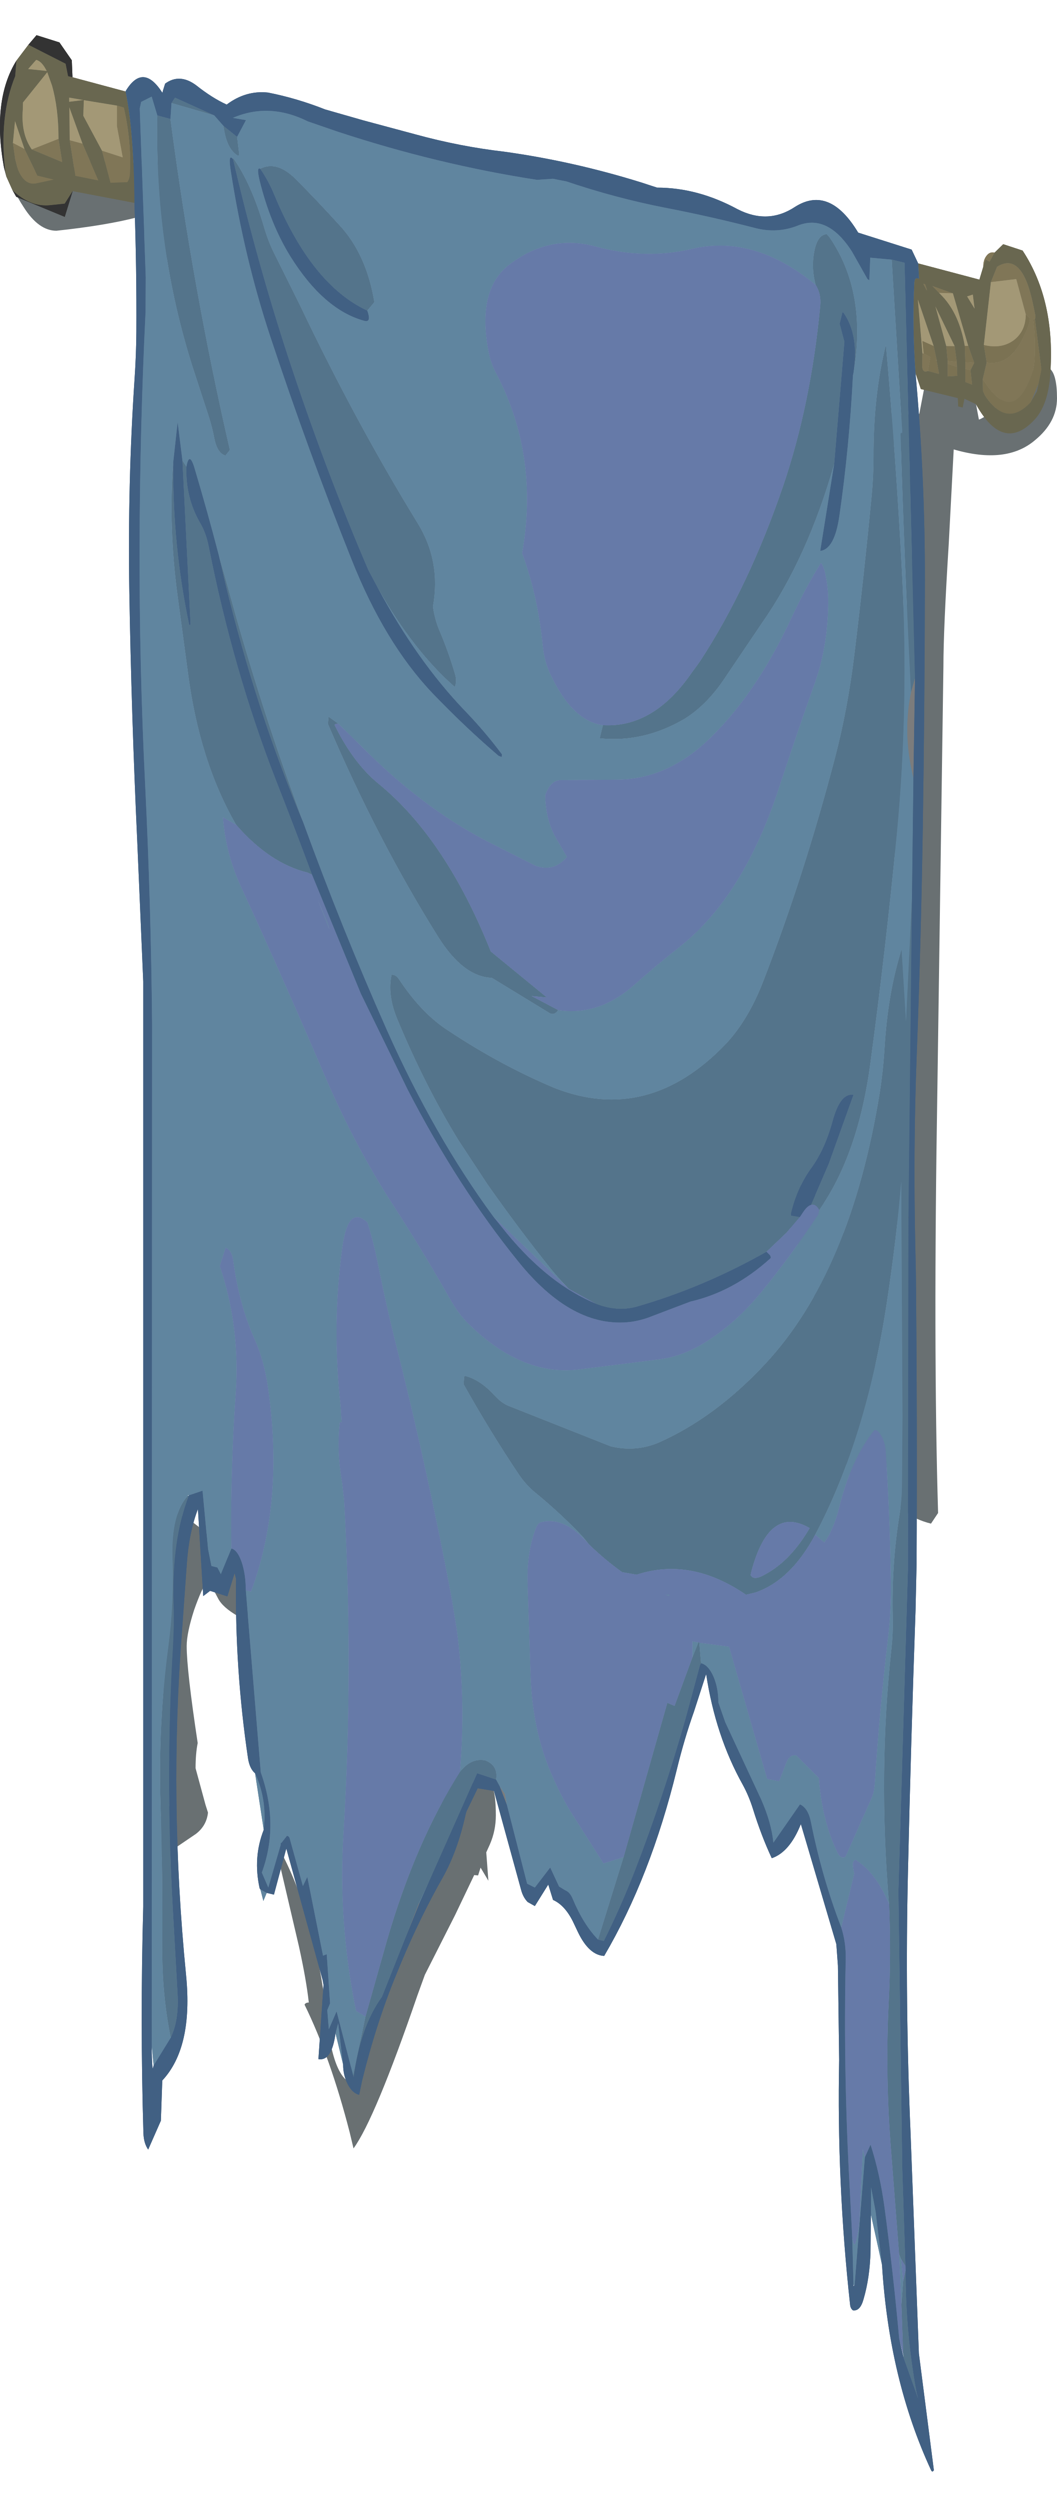 <?xml version="1.0" encoding="UTF-8" standalone="no"?>
<svg xmlns:ffdec="https://www.free-decompiler.com/flash" xmlns:xlink="http://www.w3.org/1999/xlink" ffdec:objectType="frame" height="352.1px" width="148.9px" xmlns="http://www.w3.org/2000/svg">
  <g transform="matrix(1.0, 0.0, 0.0, 1.0, 6.0, 149.3)">
    <use ffdec:characterId="1327" height="279.85" transform="matrix(1.0, 0.0, 0.0, 1.0, -4.4, -126.55)" width="147.3" xlink:href="#shape0"/>
    <use ffdec:characterId="1329" height="340.3" id="am_Moment_Normal" transform="matrix(0.497, 0.121, 0.0, 0.929, -6, -149.312)" width="297.9" xlink:href="#sprite0"/>
    <use ffdec:characterId="1329" height="340.3" id="am_Moment_Hard" transform="matrix(0.497, 0.121, 0.0, 0.929, -6, -149.312)" width="297.9" xlink:href="#sprite0"/>
  </g>
  <defs>
    <g id="shape0" transform="matrix(1.0, 0.0, 0.0, 1.0, 4.4, 126.55)">
      <path d="M4.1 -125.55 Q5.85 -126.55 7.1 -126.55 16.85 -126.55 17.6 -125.1 17.8 -124.75 17.65 -123.25 17.45 -121.7 18.1 -120.55 L17.65 -120.3 Q18.45 -119.15 20.1 -115.3 L17.1 -112.55 Q15.05 -114.0 13.75 -117.4 L13.35 -118.7 Q8.95 -117.55 1.95 -116.8 -0.55 -116.8 -2.65 -120.1 -4.4 -122.75 -4.4 -124.3 L-4.15 -125.8 -1.0 -125.25 1.1 -124.55 Q2.35 -124.55 4.1 -125.55 M138.65 -96.4 Q142.9 -100.05 142.9 -93.2 142.9 -89.85 139.8 -87.3 135.75 -83.85 128.35 -86.0 L127.65 -72.7 Q126.9 -60.65 126.9 -55.45 L126.05 4.0 Q125.45 40.4 126.15 63.8 L125.15 65.3 Q120.75 64.2 119.6 60.8 118.85 56.2 117.9 53.3 117.35 54.45 116.75 56.6 116.05 58.5 114.15 59.55 112.15 55.05 110.2 41.65 108.4 29.15 105.15 23.3 103.15 25.8 101.15 26.55 99.35 25.15 97.05 21.1 95.6 18.5 93.7 16.95 L91.1 19.3 Q89.5 23.5 86.2 28.85 L83.3 33.1 83.25 32.8 81.9 34.05 81.05 33.6 80.65 35.55 Q80.4 35.55 80.0 36.0 L79.15 36.8 78.35 36.55 Q78.2 36.45 78.2 35.8 L78.15 35.8 Q76.35 35.65 74.55 32.9 72.7 29.55 71.65 28.3 71.65 27.55 72.15 26.8 73.8 27.2 75.6 28.55 L75.95 28.8 Q75.15 26.1 75.15 25.15 75.15 23.6 75.3 23.65 L75.4 24.05 76.4 23.8 Q77.65 25.05 78.5 26.95 79.05 28.1 79.25 29.2 L79.8 27.8 81.65 23.3 82.6 24.15 85.65 19.2 91.65 9.55 Q95.25 9.55 101.15 19.8 L102.25 18.3 103.15 16.8 104.65 16.55 Q112.75 19.95 113.95 28.6 L114.3 35.85 Q114.45 40.25 115.15 42.55 L118.8 43.05 120.15 43.55 Q120.15 27.55 120.65 15.5 121.15 3.4 121.15 -5.85 121.15 -11.05 119.9 -31.7 118.4 -53.6 118.4 -56.1 118.4 -62.5 120.4 -62.9 121.45 -63.1 121.8 -63.7 122.4 -64.75 122.4 -68.2 122.4 -70.45 123.05 -74.15 L123.7 -79.45 123.7 -80.0 123.65 -79.95 122.55 -79.8 Q122.15 -79.8 122.15 -81.35 L122.4 -84.1 Q120.85 -86.4 117.65 -87.95 117.65 -89.45 117.9 -90.7 L123.5 -91.0 124.4 -95.7 126.65 -96.2 Q130.2 -95.65 131.25 -93.65 L131.9 -90.2 Q132.95 -90.55 135.2 -92.75 L134.1 -94.15 Q133.65 -95.0 133.65 -95.7 L134.4 -95.7 Q136.15 -94.8 136.15 -93.7 L138.65 -96.4 M17.55 63.55 Q20.65 63.9 24.8 68.45 29.2 73.35 29.55 77.65 29.3 78.35 27.55 78.35 25.35 77.1 24.7 75.8 L23.3 73.15 Q22.4 74.45 21.35 77.45 20.3 80.7 20.3 82.55 20.3 85.95 21.85 96.2 21.55 97.7 21.55 99.75 L22.95 104.9 23.3 106.0 Q23.1 107.85 21.6 109.0 L16.3 112.6 15.55 112.55 Q14.8 112.4 14.8 110.85 14.8 107.7 16.55 106.6 18.3 105.5 18.3 102.75 L17.3 92.1 16.3 81.45 Q16.3 80.3 16.85 73.95 L17.55 63.55 M57.1 98.0 L60.7 102.0 62.05 100.7 63.3 102.2 Q63.85 103.35 63.85 106.4 63.85 108.55 63.0 110.5 L62.5 111.6 62.8 115.6 61.7 113.75 61.35 114.85 60.8 114.8 58.1 120.45 53.85 128.85 52.8 131.75 Q46.8 149.2 43.8 153.3 L43.25 151.0 Q40.55 140.5 36.9 133.05 37.05 132.75 37.5 132.75 37.15 129.55 36.1 124.8 L33.25 112.6 33.9 112.15 Q38.75 121.7 40.2 136.3 L40.2 136.4 40.3 136.95 Q41.05 142.05 42.7 143.6 L50.55 123.0 50.55 122.6 Q50.55 116.9 54.5 111.85 L55.05 111.2 57.1 106.3 55.3 102.75 55.35 99.8 55.5 99.35 55.45 98.7 Q55.7 98.0 57.1 98.0" fill="#697072" fill-rule="evenodd" stroke="none"/>
    </g>
    <g id="sprite0" transform="matrix(1.0, 0.0, 0.0, 1.0, 0.1, 0.0)">
      <use ffdec:characterId="1328" height="340.3" transform="matrix(1.0, 0.0, 0.0, 1.0, -0.1, 0.0)" width="297.9" xlink:href="#shape1"/>
    </g>
    <g id="shape1" transform="matrix(1.0, 0.0, 0.0, 1.0, 0.1, 0.0)">
      <path d="M280.75 6.2 L287.95 4.8 290.65 9.8 Q290.65 12.35 287.2 14.2 283.7 16.0 278.75 16.0 L280.75 6.2 M294.3 19.75 L294.35 19.65 293.95 20.7 294.3 19.75 M276.15 10.85 L274.0 9.25 275.65 8.75 276.15 10.85 M273.35 16.85 Q271.8 12.25 267.0 10.15 L266.05 9.75 270.0 9.3 274.35 16.7 273.35 16.85 M263.05 22.0 L262.9 22.0 262.95 21.9 263.05 22.0 M261.35 19.55 L260.05 11.5 264.55 18.0 261.35 17.65 261.7 19.5 261.35 19.55 M268.1 17.55 L265.0 11.9 270.5 17.25 268.1 17.55 M28.8 19.1 L23.5 14.5 23.65 12.1 33.05 11.7 33.05 14.8 34.7 19.35 28.8 19.1 M19.65 18.7 L19.55 13.7 23.3 18.75 19.65 18.7 M8.9 21.5 Q5.8 19.55 6.35 15.8 L6.4 14.7 13.3 9.2 14.65 11.05 Q16.5 14.3 16.5 18.9 L8.9 21.5 M13.15 9.05 L7.85 9.45 10.15 7.75 Q11.8 7.75 13.15 9.05 M6.85 21.7 L3.55 21.2 4.15 17.8 6.85 21.7 M19.5 12.25 L23.55 12.1 19.5 12.9 19.5 12.25" fill="#a39876" fill-rule="evenodd" stroke="none"/>
      <path d="M293.25 10.15 L293.15 10.2 292.75 10.25 Q293.45 13.25 293.15 16.2 293.0 17.7 292.2 18.95 286.9 27.3 278.45 21.2 L279.55 18.55 Q285.75 18.3 289.6 13.8 291.9 11.1 291.8 10.25 L290.65 9.8 287.95 4.8 280.75 6.2 282.5 3.65 Q289.6 0.35 292.7 7.95 L293.35 9.55 293.4 9.85 293.35 10.05 293.25 10.15 M281.8 1.6 L280.4 3.15 279.25 3.0 278.6 4.15 Q278.6 3.1 279.55 2.35 280.45 1.6 281.8 1.6 M266.05 9.75 L264.15 8.95 270.0 9.3 266.05 9.75 M276.05 19.05 L275.0 20.3 273.5 20.3 273.5 19.3 276.05 19.05 M262.9 22.0 Q261.05 22.7 261.3 20.9 L261.35 19.55 261.7 19.5 263.6 19.8 262.95 21.9 262.9 22.0 M265.4 20.0 L265.4 20.1 265.05 20.05 265.4 20.0 M268.5 20.2 L268.5 19.75 271.1 19.55 271.15 20.3 268.5 20.2 M261.6 8.95 L262.1 8.95 Q263.4 10.7 261.6 8.95 M33.05 11.7 L35.0 11.75 Q37.15 16.45 36.75 21.5 36.65 22.45 35.95 22.95 L31.2 23.65 28.8 19.1 34.7 19.35 33.05 14.8 33.05 11.7 M23.3 18.75 L27.8 23.75 21.25 23.9 19.65 18.7 23.3 18.75 M16.5 18.9 L17.55 22.3 8.9 21.5 16.5 18.9 M6.85 21.7 L10.5 25.25 15.2 25.25 10.1 26.5 Q6.85 27.25 4.95 25.05 L4.2 23.6 3.55 21.2 6.85 21.7" fill="#807657" fill-rule="evenodd" stroke="none"/>
      <path d="M278.45 21.2 Q286.9 27.3 292.2 18.95 293.0 17.7 293.15 16.2 293.45 13.25 292.75 10.25 L293.15 10.2 293.25 10.15 295.1 17.6 294.35 19.65 294.3 19.75 292.05 22.95 Q285.15 27.8 279.05 23.6 L278.5 23.0 278.45 21.2 M290.65 9.8 L291.8 10.25 Q291.9 11.1 289.6 13.8 285.75 18.3 279.55 18.55 L278.75 16.0 Q283.7 16.0 287.2 14.2 290.65 12.35 290.65 9.8 M274.35 16.7 L276.05 19.05 273.5 19.3 273.35 16.85 274.35 16.7 M275.0 20.3 L275.45 22.45 273.5 22.3 273.5 20.3 275.0 20.3 M265.4 20.1 L266.1 22.05 263.05 22.0 262.95 21.9 263.6 19.8 261.7 19.5 261.35 17.65 264.55 18.0 265.4 20.0 265.05 20.05 265.4 20.1 M271.15 20.3 L271.25 21.65 268.5 22.1 268.5 20.2 271.15 20.3 M268.5 19.75 L268.1 17.55 270.5 17.25 271.1 19.55 268.5 19.75" fill="#7b7253" fill-rule="evenodd" stroke="none"/>
      <path d="M259.25 69.0 L258.8 84.3 258.75 84.2 258.3 83.15 Q255.9 77.45 258.1 71.35 L259.25 69.0 M143.55 254.9 L141.55 252.4 143.0 253.35 143.55 254.9 M118.95 272.85 L114.7 279.05 118.5 273.25 118.95 272.85" fill="#7c7c7c" fill-rule="evenodd" stroke="none"/>
      <path d="M252.65 6.45 L256.3 6.45 259.25 69.0 258.1 71.35 Q256.25 51.95 255.15 32.55 255.15 32.4 255.65 32.3 L252.65 6.45 M258.8 84.3 L258.8 84.7 258.75 84.2 258.8 84.3 M258.4 102.25 L257.4 150.95 257.35 151.05 257.4 151.1 257.25 204.5 254.55 253.65 255.65 295.5 256.55 310.15 255.3 309.25 254.75 308.6 252.55 293.7 Q250.75 282.2 251.8 270.85 252.5 263.3 251.9 255.85 248.75 236.25 252.6 216.95 253.05 214.65 252.95 212.3 252.6 204.35 254.8 196.7 255.5 194.3 255.55 192.05 L255.7 181.5 255.35 145.8 Q254.1 154.35 251.3 164.6 245.5 186.0 230.95 202.6 224.05 210.4 214.05 213.55 L211.35 214.25 Q195.65 210.55 180.35 215.25 L176.25 215.4 Q171.45 214.2 166.8 212.4 L165.15 211.5 Q158.8 208.75 151.65 206.55 149.15 205.8 147.05 204.45 138.95 199.05 131.3 192.75 L131.5 191.55 131.8 191.45 Q136.2 191.5 140.35 193.45 142.2 194.25 144.15 194.4 L172.95 196.75 Q179.95 196.75 186.5 194.45 202.6 188.55 216.8 178.55 241.0 161.5 249.25 133.25 250.2 129.9 250.6 126.45 251.55 117.75 255.45 110.7 L256.7 121.45 258.4 102.25 M256.6 310.7 Q256.55 320.2 259.7 328.9 L260.15 329.8 256.0 324.1 255.95 323.75 255.9 323.6 255.4 316.15 255.9 312.55 256.6 310.7 M198.6 226.3 L198.3 226.65 194.35 235.0 Q187.85 248.1 179.85 260.2 175.8 266.3 171.05 272.0 L169.4 272.0 176.65 258.55 189.05 233.55 191.1 233.75 196.15 225.75 197.85 223.25 197.95 223.15 198.1 223.25 198.6 226.3 M140.5 251.5 L135.15 251.25 121.55 269.4 118.5 273.25 114.7 279.05 108.2 288.65 Q102.0 294.05 100.15 301.95 L100.0 301.65 103.5 292.25 109.65 279.8 Q117.7 263.95 130.25 251.7 133.4 249.1 137.45 249.0 141.15 249.3 140.5 251.5 M53.4 219.8 Q48.6 227.2 49.1 236.5 49.3 239.8 48.95 243.15 46.8 262.7 48.8 282.15 L50.25 295.8 Q50.65 299.7 48.3 302.65 45.8 296.35 45.9 289.2 46.05 278.35 45.4 267.55 44.7 255.5 47.65 243.3 49.25 236.6 48.8 229.85 48.4 223.25 53.15 219.85 L53.4 219.8 M44.5 11.7 L48.2 11.75 Q54.55 36.75 65.05 59.75 L63.8 60.75 Q61.5 60.7 60.65 58.55 60.05 56.9 59.05 55.4 L54.55 48.6 Q43.7 31.8 44.5 11.7 M48.5 9.3 L49.5 8.35 60.65 9.6 48.5 9.3 M63.25 10.85 L67.1 12.0 67.7 14.6 67.45 14.85 Q64.1 14.3 63.25 10.85 M161.1 174.4 Q158.55 173.35 156.15 172.1 146.9 167.15 138.05 161.55 L129.85 155.95 Q120.35 148.9 112.6 139.95 109.65 136.6 110.9 133.35 111.95 133.15 112.9 133.7 119.35 138.1 126.85 139.7 141.7 143.05 157.1 144.5 183.65 146.6 205.55 131.55 212.0 127.05 216.25 120.6 227.8 103.15 236.55 84.15 240.15 76.35 242.05 67.8 244.8 55.4 246.95 43.1 247.5 40.05 247.5 37.0 247.45 27.7 251.0 19.6 253.85 36.35 255.55 53.45 257.55 73.5 254.1 93.35 250.95 111.2 246.6 129.05 243.15 143.35 232.1 153.2 231.05 152.35 229.75 152.75 L230.35 151.95 234.8 145.85 241.8 134.5 Q238.05 134.65 235.85 139.35 233.65 143.9 229.8 147.2 225.85 150.65 224.1 154.8 L224.15 155.1 226.6 155.0 222.85 157.85 217.15 161.5 Q199.0 169.35 180.05 174.7 174.55 176.15 168.95 175.7 L161.1 174.4 M66.85 116.35 Q56.4 108.05 53.15 94.95 L50.2 83.6 Q47.65 73.7 49.0 63.75 48.8 76.35 53.55 87.8 L53.9 87.65 51.6 63.1 52.75 63.9 Q52.45 68.6 56.7 71.95 58.3 73.2 59.05 75.1 66.0 93.05 78.15 108.15 83.35 114.55 88.35 121.1 L87.1 120.95 Q76.35 120.95 66.85 116.35 M61.9 76.1 L64.6 80.85 Q73.85 97.8 85.8 113.45 72.5 98.3 63.8 80.2 L61.9 76.1 M241.8 25.05 Q243.45 19.15 239.0 16.3 L238.7 16.25 237.9 18.1 239.25 20.65 236.35 39.55 Q228.65 54.9 215.9 66.3 L205.5 75.9 Q200.3 80.8 193.75 83.8 182.15 88.9 169.9 89.8 L170.8 87.7 Q185.3 86.25 196.15 76.3 L197.1 75.5 198.35 74.4 Q212.15 61.3 221.9 44.75 229.8 31.25 232.4 16.05 232.7 14.25 231.1 13.1 229.8 10.7 230.7 8.1 231.6 5.45 234.2 5.0 L234.9 5.3 Q245.75 12.25 241.8 25.05 M95.8 97.25 L95.15 97.35 94.7 97.55 Q100.05 102.7 107.3 104.9 126.25 110.75 139.0 126.15 L154.9 131.05 150.55 131.4 158.1 132.55 Q156.9 133.65 155.35 133.25 L139.3 130.1 Q131.25 131.0 124.15 125.9 107.0 113.5 92.85 97.65 L93.05 96.55 95.8 97.25 M73.65 16.0 Q78.35 14.1 83.7 16.25 89.85 18.75 96.05 21.6 103.75 25.0 106.0 32.0 L104.0 33.55 Q88.25 31.7 77.7 19.5 76.05 17.55 73.65 16.0 M107.1 75.3 L104.3 72.85 Q91.85 58.95 81.5 43.4 72.65 30.05 65.95 15.55 L65.95 15.35 Q71.1 18.55 74.7 24.65 75.9 26.7 77.55 28.25 L85.0 35.3 Q100.65 50.85 118.25 63.9 124.95 68.85 122.6 76.0 123.15 77.95 124.45 79.4 126.95 82.2 128.85 85.4 129.45 86.35 128.85 87.3 L128.75 87.35 Q117.0 83.35 107.1 75.3 M212.65 211.1 Q213.5 211.95 217.05 210.35 224.1 207.35 229.4 201.8 217.9 199.7 212.85 210.55 L212.65 211.1" fill="#54748b" fill-rule="evenodd" stroke="none"/>
      <path d="M249.9 310.85 L246.75 303.6 246.8 299.45 248.1 303.0 249.9 310.85 M97.15 300.35 L95.0 295.9 95.75 294.25 97.15 300.35 M75.5 277.15 L74.55 278.5 73.7 276.85 75.5 277.15 M74.65 267.7 L72.2 259.45 Q75.0 262.3 74.9 266.0 L74.65 267.7 M67.1 12.0 L69.6 9.15 65.85 9.3 Q76.2 5.55 87.2 7.05 L95.55 7.5 Q123.75 8.8 152.1 7.45 L156.6 6.7 160.45 6.6 Q174.25 7.3 188.3 6.95 201.0 6.6 213.95 6.7 220.15 6.75 225.9 4.8 234.45 1.8 241.4 6.7 L245.8 10.3 246.3 10.4 246.55 6.95 252.65 6.45 255.65 32.3 Q255.15 32.4 255.15 32.55 256.25 51.95 258.1 71.35 255.9 77.45 258.3 83.15 L258.75 84.2 258.8 84.7 258.4 102.25 256.7 121.45 255.45 110.7 Q251.55 117.75 250.6 126.45 250.2 129.9 249.25 133.25 241.0 161.5 216.8 178.55 202.6 188.55 186.5 194.45 179.95 196.75 172.95 196.75 L144.15 194.4 Q142.2 194.25 140.35 193.45 136.2 191.5 131.8 191.45 L131.5 191.55 131.3 192.75 Q138.95 199.05 147.05 204.45 149.15 205.8 151.65 206.55 158.8 208.75 165.15 211.5 L166.8 212.4 Q160.05 209.05 153.35 210.8 152.4 211.05 151.85 211.85 149.15 215.85 149.45 220.7 L150.3 234.45 Q150.8 242.65 156.15 248.55 158.65 251.4 161.75 253.7 L170.95 260.25 176.65 258.55 169.4 272.0 Q165.25 270.25 162.25 266.8 161.45 265.85 160.15 265.75 L158.35 265.4 155.85 262.85 151.5 266.45 149.3 266.15 143.55 254.9 143.0 253.35 141.55 252.4 140.5 251.5 Q141.15 249.3 137.45 249.0 133.4 249.1 130.25 251.7 132.0 240.65 129.35 230.1 L127.85 225.45 Q121.1 207.15 112.4 189.75 109.5 184.0 107.1 177.9 105.9 174.7 104.05 171.8 98.6 169.75 96.95 176.45 93.9 188.6 96.45 200.6 L96.75 203.05 96.25 203.05 Q95.25 207.4 96.85 212.05 L97.45 214.85 Q100.1 240.1 97.25 265.35 95.75 278.6 100.55 291.05 L100.85 291.75 103.5 292.25 100.0 301.65 95.3 292.55 93.1 295.55 92.65 292.7 93.45 291.55 92.5 284.25 91.45 284.6 87.0 273.25 85.75 274.8 82.0 268.05 Q81.85 267.75 81.25 267.75 L79.65 269.05 79.5 269.05 79.45 269.4 75.95 276.3 74.1 274.25 Q79.1 266.35 73.8 259.1 L69.55 232.05 71.05 232.05 Q80.55 217.1 75.8 200.3 74.75 196.55 72.15 193.75 67.65 189.0 66.0 182.5 65.6 181.0 63.85 180.85 L62.2 183.85 Q68.05 192.35 66.7 202.7 65.95 208.45 65.65 214.3 65.3 220.3 65.5 226.25 L62.5 230.55 61.5 229.65 59.8 229.65 58.85 227.2 57.3 218.55 53.45 219.75 53.15 219.75 53.15 219.85 Q48.4 223.25 48.8 229.85 49.25 236.6 47.65 243.3 44.7 255.5 45.4 267.55 46.05 278.35 45.9 289.2 45.8 296.35 48.3 302.65 L43.45 307.5 42.9 304.55 43.0 149.65 Q42.7 131.75 41.05 113.85 39.35 95.7 39.45 77.5 39.55 59.65 41.15 41.9 L41.2 36.7 39.5 11.3 39.9 10.25 42.9 9.05 44.5 11.7 Q43.7 31.8 54.55 48.6 L59.05 55.4 Q60.05 56.9 60.65 58.55 61.5 60.7 63.8 60.75 L65.05 59.75 Q54.55 36.75 48.2 11.75 L48.5 9.3 60.65 9.6 63.25 10.85 Q64.1 14.3 67.45 14.85 L67.7 14.6 67.1 12.0 M245.05 295.15 L242.15 314.85 241.95 314.95 241.8 314.85 241.45 307.8 Q242.0 309.5 242.55 308.15 243.45 306.2 243.6 303.9 L244.45 294.0 245.05 295.15 M238.35 261.2 Q232.9 254.35 229.75 246.35 228.95 244.3 226.65 244.05 L219.1 250.85 Q218.55 247.9 215.65 244.75 L205.45 234.35 203.5 231.6 Q203.5 229.4 202.1 227.85 200.65 226.3 198.6 226.3 L198.1 223.25 206.55 222.75 217.35 241.4 220.75 241.3 222.85 238.1 Q223.85 236.8 225.6 236.75 L232.0 239.35 Q232.9 245.7 237.25 249.95 238.25 250.9 239.55 250.3 L246.9 240.5 Q247.7 239.45 247.85 238.1 249.2 226.65 251.6 215.55 252.5 211.25 252.4 207.05 252.15 197.1 250.95 187.4 250.75 185.85 249.4 184.95 248.7 184.4 247.75 184.55 241.15 189.8 237.7 197.7 236.25 201.05 233.55 203.45 L230.95 202.6 Q245.5 186.0 251.3 164.6 254.1 154.35 255.35 145.8 L255.7 181.5 255.55 192.05 Q255.5 194.3 254.8 196.7 252.6 204.35 252.95 212.3 253.05 214.65 252.6 216.95 248.75 236.25 251.9 255.85 248.05 251.5 242.35 250.4 L242.2 250.45 Q241.7 250.7 241.65 251.05 241.6 251.75 242.05 252.5 L238.35 261.2 M121.55 269.4 L118.95 272.85 118.5 273.25 121.55 269.4 M232.1 153.2 Q243.15 143.35 246.6 129.05 250.95 111.2 254.1 93.35 257.55 73.5 255.55 53.45 253.85 36.35 251.0 19.6 247.45 27.7 247.5 37.0 247.5 40.05 246.95 43.1 244.8 55.4 242.05 67.8 240.15 76.35 236.55 84.15 227.8 103.15 216.25 120.6 212.0 127.05 205.55 131.55 183.65 146.6 157.1 144.5 141.7 143.05 126.85 139.7 119.35 138.1 112.9 133.7 111.95 133.15 110.9 133.35 109.65 136.6 112.6 139.95 120.35 148.9 129.85 155.95 L138.05 161.55 Q146.9 167.15 156.15 172.1 158.55 173.35 161.1 174.4 L139.8 166.3 Q122.95 156.25 109.5 141.85 96.85 128.25 85.8 113.45 73.85 97.8 64.6 80.85 L61.9 76.1 Q58.65 69.85 55.05 63.85 53.55 61.35 52.75 63.9 L51.6 63.1 50.25 57.5 49.0 63.75 Q47.65 73.7 50.2 83.6 L53.15 94.95 Q56.4 108.05 66.85 116.35 L63.1 115.7 Q63.85 121.1 68.25 125.6 80.25 138.0 91.8 150.95 100.45 160.65 111.25 168.15 119.6 173.95 127.35 180.25 129.5 182.05 132.15 183.2 147.35 189.4 163.55 186.35 L187.1 181.7 Q192.95 180.5 198.65 178.0 207.7 174.0 215.5 167.95 224.0 161.3 231.8 153.95 L232.1 153.2 M241.8 25.05 Q245.75 12.25 234.9 5.3 L234.2 5.0 Q231.6 5.45 230.7 8.1 229.8 10.7 231.1 13.1 213.65 7.65 195.85 12.25 182.7 15.6 168.7 15.4 155.45 15.2 143.95 21.5 135.05 26.5 138.4 35.35 139.05 37.05 140.6 38.35 152.75 49.25 147.9 64.6 152.4 70.6 153.75 77.9 154.15 80.1 155.8 81.8 162.0 88.2 170.8 87.7 L169.9 89.8 Q182.15 88.9 193.75 83.8 200.3 80.8 205.5 75.9 L215.9 66.3 Q228.65 54.9 236.35 39.55 L232.4 53.25 Q236.45 52.45 237.8 47.25 240.6 36.55 241.65 25.45 L241.8 25.05 M158.1 132.55 Q169.6 132.0 179.7 125.9 186.4 121.85 193.2 118.1 210.85 108.15 220.75 90.6 225.7 81.9 230.9 73.4 234.55 67.45 234.65 60.7 234.7 58.65 233.8 56.5 233.4 55.5 232.6 55.05 228.45 59.1 224.25 64.45 213.9 77.75 199.85 86.55 188.5 93.55 175.1 95.4 L159.15 97.55 Q156.0 97.85 154.45 100.45 154.55 104.55 158.2 107.1 L160.6 109.0 Q156.9 111.85 151.65 111.5 L137.75 109.55 Q119.2 106.8 101.8 99.6 L95.8 97.25 93.05 96.55 92.85 97.65 Q107.0 113.5 124.15 125.9 131.25 131.0 139.3 130.1 L155.35 133.25 Q156.9 133.65 158.1 132.55 M254.75 308.6 L255.3 309.25 255.9 312.55 255.4 316.15 254.75 308.6 M104.0 33.55 L106.0 32.0 Q103.75 25.0 96.05 21.6 89.85 18.75 83.7 16.25 78.35 14.1 73.65 16.0 72.55 15.8 73.5 17.8 76.5 23.95 82.2 28.15 91.7 35.05 103.25 35.2 105.2 35.2 104.0 33.55 M107.1 75.3 Q117.0 83.35 128.75 87.35 L128.85 87.3 Q129.45 86.35 128.85 85.4 126.95 82.2 124.45 79.4 123.15 77.95 122.6 76.0 124.95 68.85 118.25 63.9 100.65 50.85 85.0 35.3 L77.55 28.25 Q75.9 26.7 74.7 24.65 71.1 18.55 65.95 15.35 L65.95 15.55 Q64.5 14.75 65.35 17.5 69.15 30.1 76.55 41.1 87.3 57.05 99.55 71.85 108.85 83.2 122.4 89.1 131.75 93.1 141.25 96.2 L142.1 96.25 142.15 95.85 Q137.3 93.0 131.5 90.55 118.1 84.8 107.1 75.3 M89.8 124.5 L92.75 127.85 93.3 128.8 89.8 124.5 M196.15 225.75 L196.15 223.3 197.85 223.25 196.15 225.75 M189.6 217.1 L189.6 217.25 Q187.6 217.25 189.6 217.1 M255.9 323.6 L255.95 323.75 255.4 322.6 255.9 323.6" fill="#60859f" fill-rule="evenodd" stroke="none"/>
      <path d="M293.25 10.15 L293.35 10.05 293.4 9.85 293.35 9.55 292.7 7.95 Q289.6 0.35 282.5 3.65 L280.75 6.2 278.75 16.0 279.55 18.55 278.45 21.2 278.5 23.0 279.05 23.6 Q285.15 27.8 292.05 22.95 L293.85 21.05 293.95 20.7 294.35 19.65 295.1 17.6 293.25 10.15 M281.8 1.6 L284.25 0.0 289.75 0.25 Q299.2 6.7 297.55 18.2 296.9 22.7 293.25 25.35 284.3 31.75 276.5 25.25 L273.25 24.85 272.75 26.25 271.5 26.25 271.4 25.0 260.9 25.0 259.4 22.8 Q258.45 15.85 259.05 9.1 259.15 8.2 260.4 8.35 L260.15 6.05 277.5 6.25 278.6 4.15 279.25 3.0 280.4 3.15 281.8 1.6 M38.0 25.8 L20.5 26.3 18.25 28.5 14.25 29.25 Q8.55 30.35 3.45 28.4 L1.7 26.55 1.4 25.85 Q-0.45 17.7 4.2 11.0 L4.55 8.6 7.95 5.75 18.5 7.25 19.2 9.05 20.45 9.05 35.5 9.25 Q36.5 11.8 37.05 14.75 38.0 20.15 38.0 25.8 M266.05 9.75 L267.0 10.15 Q271.8 12.25 273.35 16.85 L273.5 19.3 273.5 20.3 273.5 22.3 275.45 22.45 275.0 20.3 276.05 19.05 274.35 16.7 270.0 9.3 264.15 8.95 266.05 9.75 M276.15 10.85 L275.65 8.75 274.0 9.25 276.15 10.85 M263.05 22.0 L266.1 22.05 265.4 20.1 265.4 20.0 264.55 18.0 260.05 11.5 261.35 19.55 261.3 20.9 Q261.05 22.7 262.9 22.0 L263.05 22.0 M268.5 20.2 L268.5 22.1 271.25 21.65 271.15 20.3 271.1 19.55 270.5 17.25 265.0 11.9 268.1 17.55 268.5 19.75 268.5 20.2 M261.6 8.95 Q263.4 10.7 262.1 8.95 L261.6 8.95 M257.4 150.95 L257.4 151.1 257.35 151.05 257.4 150.95 M28.8 19.1 L31.2 23.65 35.95 22.95 Q36.65 22.45 36.75 21.5 37.15 16.45 35.0 11.75 L33.05 11.7 23.65 12.1 23.5 14.5 28.8 19.1 M19.65 18.7 L21.25 23.9 27.8 23.75 23.3 18.75 19.55 13.7 19.65 18.7 M16.5 18.9 Q16.5 14.3 14.65 11.05 L13.3 9.2 6.4 14.7 6.35 15.8 Q5.8 19.55 8.9 21.5 L17.55 22.3 16.5 18.9 M13.15 9.05 Q11.8 7.75 10.15 7.75 L7.85 9.45 13.15 9.05 M3.55 21.2 L4.2 23.6 4.95 25.05 Q6.85 27.25 10.1 26.5 L15.2 25.25 10.5 25.25 6.85 21.7 4.15 17.8 3.55 21.2 M19.5 12.25 L19.5 12.9 23.55 12.1 19.5 12.25" fill="#696750" fill-rule="evenodd" stroke="none"/>
      <path d="M256.55 310.15 L256.6 310.7 255.9 312.55 255.3 309.25 256.55 310.15 M254.75 321.35 Q253.05 311.55 250.6 302.05 249.3 297.1 246.65 293.05 L245.05 295.15 244.45 294.0 243.6 303.9 Q243.45 306.2 242.55 308.15 242.0 309.5 241.45 307.8 L240.75 300.55 Q238.9 283.2 239.6 265.85 239.7 263.3 238.35 261.2 L242.05 252.5 Q241.6 251.75 241.65 251.05 241.7 250.7 242.2 250.45 L242.35 250.4 Q248.05 251.5 251.9 255.85 252.5 263.3 251.8 270.85 250.75 282.2 252.55 293.7 L254.75 308.6 255.4 316.15 255.9 323.6 255.4 322.6 254.75 321.35 M69.55 232.05 Q69.55 229.65 68.4 227.95 67.2 226.25 65.5 226.25 65.3 220.3 65.65 214.3 65.95 208.45 66.7 202.7 68.05 192.35 62.2 183.85 L63.85 180.85 Q65.6 181.0 66.0 182.5 67.65 189.0 72.15 193.75 74.75 196.55 75.8 200.3 80.55 217.1 71.05 232.05 L69.55 232.05 M161.1 174.4 L168.95 175.7 Q155.55 174.5 143.55 168.3 L139.8 166.3 161.1 174.4 M217.15 161.5 L222.85 157.85 226.6 155.0 227.4 154.25 Q228.65 153.05 229.75 152.75 231.05 152.35 232.1 153.2 L231.8 153.95 Q224.0 161.3 215.5 167.95 207.7 174.0 198.65 178.0 192.95 180.5 187.1 181.7 L163.55 186.35 Q147.35 189.4 132.15 183.2 129.5 182.05 127.35 180.25 119.6 173.95 111.25 168.15 100.45 160.65 91.8 150.95 80.25 138.0 68.25 125.6 63.85 121.1 63.1 115.7 L66.85 116.35 Q76.35 120.95 87.1 120.95 L88.35 121.1 102.2 137.35 115.45 150.15 Q129.7 163.05 146.65 172.05 162.1 180.35 178.6 177.15 181.8 176.5 184.8 175.45 L195.6 171.85 Q207.85 168.75 218.25 162.35 218.5 162.2 218.15 161.9 L217.15 161.5 M231.1 13.1 Q232.7 14.25 232.4 16.05 229.8 31.25 221.9 44.75 212.15 61.3 198.35 74.4 L197.1 75.5 196.15 76.3 Q185.3 86.25 170.8 87.7 162.0 88.2 155.8 81.8 154.15 80.1 153.75 77.9 152.4 70.6 147.9 64.6 152.75 49.25 140.6 38.35 139.05 37.05 138.4 35.35 135.05 26.5 143.95 21.5 155.45 15.2 168.7 15.4 182.7 15.6 195.85 12.25 213.65 7.65 231.1 13.1 M95.8 97.25 L101.8 99.6 Q119.2 106.8 137.75 109.55 L151.65 111.5 Q156.9 111.85 160.6 109.0 L158.2 107.1 Q154.55 104.55 154.45 100.45 156.0 97.85 159.15 97.55 L175.1 95.4 Q188.5 93.55 199.85 86.55 213.9 77.75 224.25 64.45 228.45 59.1 232.6 55.05 233.4 55.5 233.8 56.5 234.7 58.65 234.65 60.7 234.55 67.45 230.9 73.4 225.7 81.9 220.75 90.6 210.85 108.15 193.2 118.1 186.4 121.85 179.7 125.9 169.6 132.0 158.1 132.55 L150.55 131.4 154.9 131.05 139.0 126.15 Q126.25 110.75 107.3 104.9 100.05 102.7 94.7 97.55 L95.15 97.35 95.8 97.25 M166.8 212.4 Q171.45 214.2 176.25 215.4 L180.35 215.25 Q195.65 210.55 211.35 214.25 L214.05 213.55 Q224.05 210.4 230.95 202.6 L233.55 203.45 Q236.25 201.05 237.7 197.7 241.15 189.8 247.75 184.55 248.7 184.4 249.4 184.95 250.75 185.85 250.95 187.4 252.15 197.1 252.4 207.05 252.5 211.25 251.6 215.55 249.2 226.65 247.85 238.1 247.7 239.45 246.9 240.5 L239.55 250.3 Q238.25 250.9 237.25 249.95 232.9 245.7 232.0 239.35 L225.6 236.75 Q223.85 236.8 222.85 238.1 L220.75 241.3 217.35 241.4 206.55 222.75 198.1 223.25 197.95 223.15 197.85 223.25 196.15 223.3 196.15 225.75 191.1 233.75 189.05 233.55 176.65 258.55 170.95 260.25 161.75 253.7 Q158.65 251.4 156.15 248.55 150.8 242.65 150.3 234.45 L149.45 220.7 Q149.15 215.85 151.85 211.85 152.4 211.05 153.35 210.8 160.05 209.05 166.8 212.4 M103.5 292.25 L100.85 291.75 100.55 291.05 Q95.75 278.6 97.25 265.35 100.1 240.1 97.45 214.85 L96.85 212.05 Q95.25 207.4 96.25 203.05 L96.75 203.05 96.45 200.6 Q93.9 188.6 96.95 176.45 98.6 169.75 104.05 171.8 105.9 174.7 107.1 177.9 109.5 184.0 112.4 189.75 121.1 207.15 127.85 225.45 L129.35 230.1 Q132.0 240.65 130.25 251.7 117.7 263.95 109.65 279.8 L103.5 292.25 M89.8 124.5 L93.3 128.8 92.75 127.85 89.8 124.5 M212.65 211.1 L212.85 210.55 Q217.9 199.7 229.4 201.8 224.1 207.35 217.05 210.35 213.5 211.95 212.65 211.1 M189.6 217.1 Q187.6 217.25 189.6 217.25 L189.6 217.1" fill="#667aa8" fill-rule="evenodd" stroke="none"/>
      <path d="M260.15 6.05 L260.4 8.35 Q259.15 8.2 259.05 9.1 258.45 15.85 259.4 22.8 262.1 38.25 262.05 53.9 262.0 72.8 261.45 91.65 260.95 108.8 259.75 125.9 258.7 140.7 259.35 155.55 L259.5 159.3 Q259.9 181.25 259.7 203.25 L259.4 210.45 Q258.1 230.4 257.25 250.4 256.4 270.1 258.0 289.9 L260.35 322.9 264.6 340.05 Q264.15 340.5 263.8 340.15 251.9 327.95 249.9 310.85 L248.1 303.0 246.8 299.45 246.75 303.6 246.65 309.2 Q246.45 313.25 244.65 316.75 243.7 318.7 241.65 318.8 240.95 318.6 240.85 318.05 237.05 300.0 237.75 281.35 L237.4 267.1 236.95 263.9 226.9 247.0 Q223.75 251.65 218.65 253.25 215.65 250.2 213.3 246.45 212.15 244.65 210.45 243.2 202.7 236.8 200.05 227.75 L196.6 233.9 Q193.85 238.4 191.7 243.4 184.3 260.55 171.15 274.25 166.85 274.7 163.7 271.6 L162.25 270.15 Q159.95 268.0 156.65 267.65 L155.3 265.5 151.5 269.25 149.45 268.9 Q148.15 268.35 147.6 267.3 L139.9 253.3 135.3 253.5 132.1 257.45 131.9 257.85 Q129.65 263.65 125.5 268.2 119.05 275.1 113.65 282.7 L112.25 284.7 Q106.55 292.85 102.55 302.05 L101.7 304.35 Q99.8 304.35 98.5 303.2 97.15 302.0 97.15 300.35 L95.75 294.25 95.0 295.9 Q93.95 300.3 90.15 300.45 L91.6 289.0 91.35 288.3 81.05 269.7 77.55 277.15 75.5 277.15 73.7 276.85 73.5 276.75 Q71.55 272.3 74.65 267.7 L74.9 266.0 Q75.0 262.3 72.2 259.45 70.65 258.95 70.2 257.45 66.45 244.45 66.8 230.65 L66.4 229.85 64.35 233.65 59.45 233.45 57.5 234.5 56.0 221.5 Q53.45 225.4 52.85 230.25 L51.5 240.5 Q47.75 266.7 52.65 292.65 54.65 303.3 45.9 309.45 L45.5 315.6 41.9 320.45 Q40.65 319.65 40.55 318.15 39.6 301.3 40.5 283.8 L40.5 143.55 38.8 122.5 Q37.15 103.65 36.55 84.9 36.05 68.6 38.05 52.4 38.5 48.8 38.55 45.3 38.65 35.55 38.0 25.8 38.0 20.15 37.05 14.75 36.5 11.8 35.5 9.25 L35.55 9.15 Q40.45 4.2 45.95 8.1 L46.05 7.8 46.7 6.6 Q50.8 4.45 55.5 5.7 60.1 7.05 64.15 7.5 69.6 4.6 75.9 4.15 84.05 3.95 92.05 4.6 L102.95 4.85 117.8 5.05 Q130.3 5.25 142.75 4.4 162.3 3.3 181.65 4.0 L186.15 4.2 Q197.7 2.7 208.95 4.5 217.6 5.75 225.3 2.0 235.05 -2.55 243.15 3.6 L258.3 4.2 260.15 6.05 M252.65 6.45 L246.55 6.95 246.3 10.4 245.8 10.3 241.4 6.7 Q234.45 1.8 225.9 4.8 220.15 6.75 213.95 6.7 201.0 6.6 188.3 6.95 174.25 7.3 160.45 6.6 L156.6 6.7 152.1 7.45 Q123.75 8.8 95.55 7.5 L87.2 7.05 Q76.2 5.55 65.85 9.3 L69.6 9.15 67.1 12.0 63.25 10.85 60.65 9.6 49.5 8.35 48.5 9.3 48.2 11.75 44.5 11.7 42.9 9.05 39.9 10.25 39.5 11.3 41.2 36.7 41.15 41.9 Q39.55 59.65 39.45 77.5 39.35 95.7 41.05 113.85 42.7 131.75 43.0 149.65 L42.9 304.55 Q42.9 306.55 43.15 308.05 L43.45 307.5 48.3 302.65 Q50.65 299.7 50.25 295.8 L48.8 282.15 Q46.8 262.7 48.95 243.15 49.3 239.8 49.1 236.5 48.6 227.2 53.4 219.8 L53.45 219.75 57.3 218.55 58.85 227.2 59.8 229.65 61.5 229.65 62.5 230.55 65.5 226.25 Q67.2 226.25 68.4 227.95 69.55 229.65 69.55 232.05 L73.8 259.1 Q79.1 266.35 74.1 274.25 L75.95 276.3 79.45 269.4 79.5 269.05 79.65 269.05 81.25 267.75 Q81.85 267.75 82.0 268.05 L85.75 274.8 87.0 273.25 91.45 284.6 92.5 284.25 93.45 291.55 92.65 292.7 93.1 295.55 95.3 292.55 100.0 301.65 100.15 301.95 Q102.0 294.05 108.2 288.65 L114.7 279.05 118.95 272.85 121.55 269.4 135.15 251.25 140.5 251.5 141.55 252.4 143.55 254.9 149.3 266.15 151.5 266.45 155.85 262.85 158.35 265.4 160.15 265.75 Q161.45 265.85 162.25 266.8 165.25 270.25 169.4 272.0 L171.05 272.0 Q175.8 266.3 179.85 260.2 187.85 248.1 194.35 235.0 L198.3 226.65 198.6 226.3 Q200.65 226.3 202.1 227.85 203.5 229.4 203.5 231.6 L205.45 234.35 215.65 244.75 Q218.55 247.9 219.1 250.85 L226.65 244.05 Q228.95 244.3 229.75 246.35 232.9 254.35 238.35 261.2 239.7 263.3 239.6 265.85 238.9 283.2 240.75 300.55 L241.45 307.8 241.8 314.85 241.8 315.15 242.15 314.85 245.05 295.15 246.65 293.05 Q249.3 297.1 250.6 302.05 253.05 311.55 254.75 321.35 L256.0 324.1 260.15 329.8 259.7 328.9 Q256.55 320.2 256.6 310.7 L256.55 310.15 255.65 295.5 254.55 253.65 257.25 204.5 257.4 151.1 257.4 150.95 258.4 102.25 258.8 84.7 258.8 84.3 259.25 69.0 256.3 6.45 252.65 6.45 M168.95 175.7 Q174.55 176.15 180.05 174.7 199.0 169.35 217.15 161.5 L218.15 161.9 Q218.5 162.2 218.25 162.35 207.85 168.75 195.6 171.85 L184.8 175.45 Q181.8 176.5 178.6 177.15 162.1 180.35 146.65 172.05 129.7 163.05 115.45 150.15 L102.2 137.35 88.35 121.1 Q83.35 114.55 78.15 108.15 66.0 93.05 59.05 75.1 58.3 73.2 56.7 71.95 52.45 68.6 52.75 63.9 53.55 61.35 55.05 63.85 58.65 69.85 61.9 76.1 L63.8 80.2 Q72.5 98.3 85.8 113.45 96.85 128.25 109.5 141.85 122.95 156.25 139.8 166.3 L143.55 168.3 Q155.55 174.5 168.95 175.7 M226.6 155.0 L224.15 155.1 224.1 154.8 Q225.85 150.65 229.8 147.2 233.65 143.9 235.85 139.35 238.05 134.65 241.8 134.5 L234.8 145.85 230.35 151.95 229.75 152.75 Q228.65 153.05 227.4 154.25 L226.6 155.0 M49.0 63.75 L50.25 57.5 51.6 63.1 53.9 87.65 53.55 87.8 Q48.8 76.35 49.0 63.75 M236.35 39.55 L239.25 20.65 237.9 18.1 238.7 16.25 239.0 16.3 Q243.45 19.15 241.8 25.05 L241.65 25.45 Q240.6 36.55 237.8 47.25 236.45 52.45 232.4 53.25 L236.35 39.55 M104.0 33.55 Q105.2 35.2 103.25 35.2 91.7 35.05 82.2 28.15 76.5 23.95 73.5 17.8 72.55 15.8 73.65 16.0 76.05 17.55 77.7 19.5 88.25 31.7 104.0 33.55 M65.95 15.55 Q72.65 30.05 81.5 43.4 91.85 58.95 104.3 72.85 L107.1 75.3 Q118.1 84.8 131.5 90.55 137.3 93.0 142.15 95.85 L142.1 96.25 141.25 96.2 Q131.75 93.1 122.4 89.1 108.85 83.2 99.55 71.85 87.3 57.05 76.55 41.1 69.15 30.1 65.35 17.5 64.5 14.75 65.95 15.55" fill="#416083" fill-rule="evenodd" stroke="none"/>
      <path d="M20.5 26.3 L18.25 30.5 4.5 29.25 3.45 28.4 Q8.55 30.35 14.25 29.25 L18.25 28.5 20.5 26.3 M1.7 26.55 L1.0 25.2 Q-2.4 15.5 4.55 8.6 L4.2 11.0 Q-0.45 17.7 1.4 25.85 L1.7 26.55 M7.95 5.75 L10.25 4.0 16.75 4.25 20.25 6.5 20.45 9.05 19.2 9.05 18.5 7.25 7.95 5.75" fill="#333333" fill-rule="evenodd" stroke="none"/>
    </g>
  </defs>
</svg>
